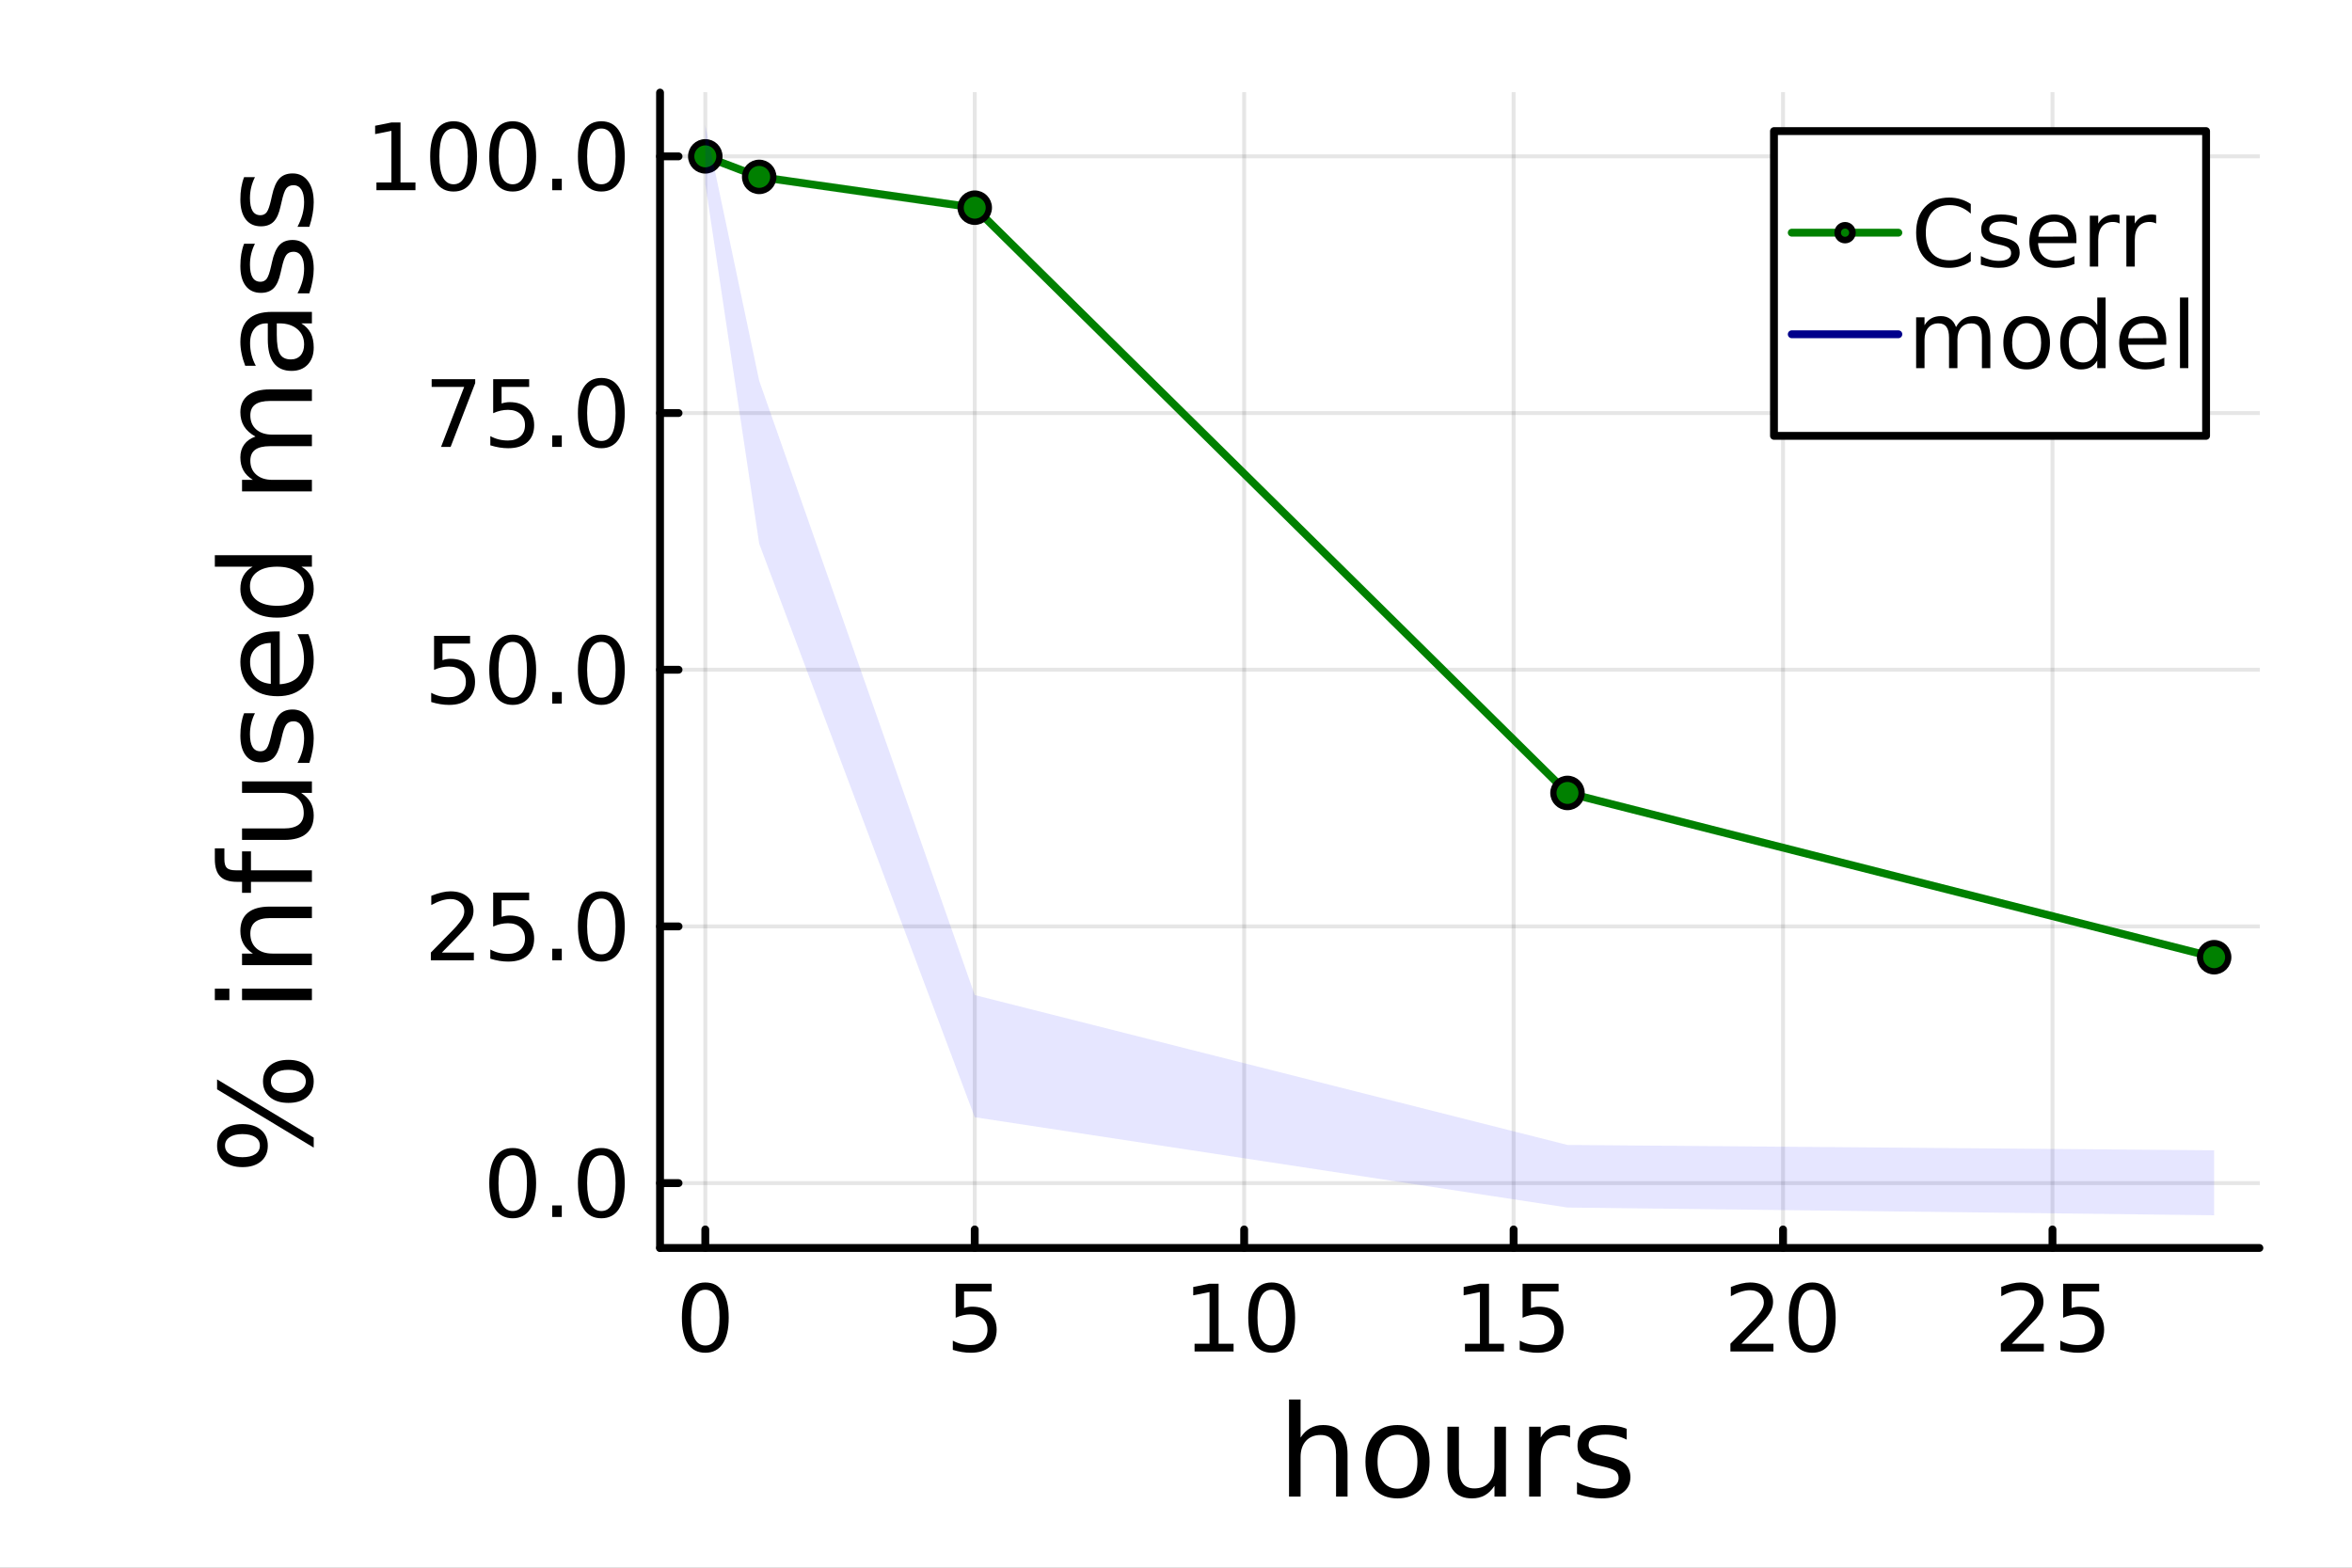 <?xml version="1.0" encoding="utf-8"?>
<svg xmlns="http://www.w3.org/2000/svg" xmlns:xlink="http://www.w3.org/1999/xlink" width="600" height="400" viewBox="0 0 2400 1600">
<rect x="0" y="0" width="2400" height="1600" fill="#808080" stroke="none"/>
<defs>
  <clipPath id="clip960">
    <rect x="0" y="0" width="2400" height="1600"/>
  </clipPath>
</defs>
<path clip-path="url(#clip960)" d="M0 1600 L2400 1600 L2400 0 L0 0  Z" fill="#ffffff" fill-rule="evenodd" fill-opacity="1"/>
<defs>
  <clipPath id="clip961">
    <rect x="480" y="0" width="1681" height="1600"/>
  </clipPath>
</defs>
<path clip-path="url(#clip960)" d="M673.506 1273.7 L2305.51 1273.7 L2305.51 94.488 L673.506 94.488  Z" fill="#ffffff" fill-rule="evenodd" fill-opacity="1"/>
<defs>
  <clipPath id="clip962">
    <rect x="673" y="94" width="1633" height="1180"/>
  </clipPath>
</defs>
<polyline clip-path="url(#clip962)" style="stroke:#000000; stroke-linecap:round; stroke-linejoin:round; stroke-width:4; stroke-opacity:0.1; fill:none" points="719.695,1273.7 719.695,94.488 "/>
<polyline clip-path="url(#clip962)" style="stroke:#000000; stroke-linecap:round; stroke-linejoin:round; stroke-width:4; stroke-opacity:0.1; fill:none" points="994.628,1273.7 994.628,94.488 "/>
<polyline clip-path="url(#clip962)" style="stroke:#000000; stroke-linecap:round; stroke-linejoin:round; stroke-width:4; stroke-opacity:0.1; fill:none" points="1269.56,1273.7 1269.56,94.488 "/>
<polyline clip-path="url(#clip962)" style="stroke:#000000; stroke-linecap:round; stroke-linejoin:round; stroke-width:4; stroke-opacity:0.1; fill:none" points="1544.5,1273.7 1544.5,94.488 "/>
<polyline clip-path="url(#clip962)" style="stroke:#000000; stroke-linecap:round; stroke-linejoin:round; stroke-width:4; stroke-opacity:0.1; fill:none" points="1819.43,1273.7 1819.43,94.488 "/>
<polyline clip-path="url(#clip962)" style="stroke:#000000; stroke-linecap:round; stroke-linejoin:round; stroke-width:4; stroke-opacity:0.1; fill:none" points="2094.36,1273.7 2094.36,94.488 "/>
<polyline clip-path="url(#clip960)" style="stroke:#000000; stroke-linecap:round; stroke-linejoin:round; stroke-width:8; stroke-opacity:1; fill:none" points="673.506,1273.7 2305.51,1273.7 "/>
<polyline clip-path="url(#clip960)" style="stroke:#000000; stroke-linecap:round; stroke-linejoin:round; stroke-width:8; stroke-opacity:1; fill:none" points="719.695,1273.7 719.695,1254.8 "/>
<polyline clip-path="url(#clip960)" style="stroke:#000000; stroke-linecap:round; stroke-linejoin:round; stroke-width:8; stroke-opacity:1; fill:none" points="994.628,1273.7 994.628,1254.8 "/>
<polyline clip-path="url(#clip960)" style="stroke:#000000; stroke-linecap:round; stroke-linejoin:round; stroke-width:8; stroke-opacity:1; fill:none" points="1269.56,1273.7 1269.56,1254.8 "/>
<polyline clip-path="url(#clip960)" style="stroke:#000000; stroke-linecap:round; stroke-linejoin:round; stroke-width:8; stroke-opacity:1; fill:none" points="1544.5,1273.7 1544.5,1254.8 "/>
<polyline clip-path="url(#clip960)" style="stroke:#000000; stroke-linecap:round; stroke-linejoin:round; stroke-width:8; stroke-opacity:1; fill:none" points="1819.43,1273.7 1819.43,1254.8 "/>
<polyline clip-path="url(#clip960)" style="stroke:#000000; stroke-linecap:round; stroke-linejoin:round; stroke-width:8; stroke-opacity:1; fill:none" points="2094.36,1273.7 2094.36,1254.8 "/>
<path clip-path="url(#clip960)" d="M719.695 1316.33 Q712.473 1316.33 708.815 1323.46 Q705.204 1330.55 705.204 1344.81 Q705.204 1359.02 708.815 1366.15 Q712.473 1373.23 719.695 1373.23 Q726.963 1373.23 730.574 1366.15 Q734.232 1359.02 734.232 1344.81 Q734.232 1330.55 730.574 1323.46 Q726.963 1316.33 719.695 1316.33 M719.695 1308.93 Q731.315 1308.93 737.426 1318.14 Q743.584 1327.31 743.584 1344.81 Q743.584 1362.26 737.426 1371.47 Q731.315 1380.64 719.695 1380.64 Q708.075 1380.64 701.917 1371.47 Q695.806 1362.26 695.806 1344.81 Q695.806 1327.31 701.917 1318.14 Q708.075 1308.93 719.695 1308.93 Z" fill="#000000" fill-rule="nonzero" fill-opacity="1" /><path clip-path="url(#clip960)" d="M975.184 1310.18 L1011.9 1310.18 L1011.9 1318.05 L983.749 1318.05 L983.749 1334.99 Q985.786 1334.3 987.823 1333.97 Q989.86 1333.6 991.897 1333.6 Q1003.47 1333.6 1010.23 1339.94 Q1016.99 1346.29 1016.99 1357.12 Q1016.99 1368.28 1010.04 1374.48 Q1003.1 1380.64 990.462 1380.64 Q986.11 1380.64 981.573 1379.9 Q977.082 1379.16 972.267 1377.68 L972.267 1368.28 Q976.434 1370.55 980.878 1371.66 Q985.323 1372.77 990.277 1372.77 Q998.286 1372.77 1002.96 1368.56 Q1007.64 1364.34 1007.64 1357.12 Q1007.64 1349.9 1002.96 1345.68 Q998.286 1341.47 990.277 1341.47 Q986.527 1341.47 982.777 1342.31 Q979.073 1343.14 975.184 1344.9 L975.184 1310.18 Z" fill="#000000" fill-rule="nonzero" fill-opacity="1" /><path clip-path="url(#clip960)" d="M1218.94 1371.43 L1234.21 1371.43 L1234.21 1318.69 L1217.59 1322.03 L1217.59 1313.51 L1234.12 1310.18 L1243.47 1310.18 L1243.47 1371.43 L1258.75 1371.43 L1258.75 1379.3 L1218.94 1379.3 L1218.94 1371.43 Z" fill="#000000" fill-rule="nonzero" fill-opacity="1" /><path clip-path="url(#clip960)" d="M1297.64 1316.33 Q1290.42 1316.33 1286.76 1323.46 Q1283.15 1330.55 1283.15 1344.81 Q1283.15 1359.02 1286.76 1366.15 Q1290.42 1373.23 1297.64 1373.23 Q1304.91 1373.23 1308.52 1366.15 Q1312.18 1359.02 1312.18 1344.81 Q1312.18 1330.55 1308.52 1323.46 Q1304.91 1316.33 1297.64 1316.33 M1297.64 1308.93 Q1309.26 1308.93 1315.37 1318.14 Q1321.53 1327.31 1321.53 1344.81 Q1321.53 1362.26 1315.37 1371.47 Q1309.26 1380.64 1297.64 1380.64 Q1286.02 1380.64 1279.86 1371.47 Q1273.75 1362.26 1273.75 1344.81 Q1273.75 1327.31 1279.86 1318.14 Q1286.02 1308.93 1297.64 1308.93 Z" fill="#000000" fill-rule="nonzero" fill-opacity="1" /><path clip-path="url(#clip960)" d="M1494.87 1371.43 L1510.14 1371.43 L1510.14 1318.69 L1493.52 1322.03 L1493.52 1313.51 L1510.05 1310.18 L1519.4 1310.18 L1519.4 1371.43 L1534.68 1371.43 L1534.68 1379.3 L1494.87 1379.3 L1494.87 1371.43 Z" fill="#000000" fill-rule="nonzero" fill-opacity="1" /><path clip-path="url(#clip960)" d="M1553.66 1310.18 L1590.37 1310.18 L1590.37 1318.05 L1562.23 1318.05 L1562.23 1334.99 Q1564.26 1334.3 1566.3 1333.97 Q1568.34 1333.6 1570.38 1333.6 Q1581.95 1333.6 1588.71 1339.94 Q1595.47 1346.29 1595.47 1357.12 Q1595.47 1368.28 1588.52 1374.48 Q1581.58 1380.64 1568.94 1380.64 Q1564.59 1380.64 1560.05 1379.9 Q1555.56 1379.16 1550.75 1377.68 L1550.75 1368.28 Q1554.91 1370.55 1559.36 1371.66 Q1563.8 1372.77 1568.75 1372.77 Q1576.76 1372.77 1581.44 1368.56 Q1586.12 1364.34 1586.12 1357.12 Q1586.12 1349.9 1581.44 1345.68 Q1576.76 1341.47 1568.75 1341.47 Q1565 1341.47 1561.25 1342.31 Q1557.55 1343.14 1553.66 1344.9 L1553.66 1310.18 Z" fill="#000000" fill-rule="nonzero" fill-opacity="1" /><path clip-path="url(#clip960)" d="M1776.98 1371.43 L1809.61 1371.43 L1809.61 1379.3 L1765.73 1379.3 L1765.73 1371.43 Q1771.05 1365.92 1780.22 1356.66 Q1789.43 1347.35 1791.79 1344.67 Q1796.28 1339.62 1798.04 1336.15 Q1799.85 1332.63 1799.85 1329.25 Q1799.85 1323.74 1795.96 1320.27 Q1792.11 1316.8 1785.91 1316.8 Q1781.51 1316.8 1776.61 1318.32 Q1771.74 1319.85 1766.19 1322.95 L1766.19 1313.51 Q1771.84 1311.24 1776.74 1310.08 Q1781.65 1308.93 1785.73 1308.93 Q1796.47 1308.93 1802.86 1314.3 Q1809.24 1319.67 1809.24 1328.65 Q1809.24 1332.91 1807.62 1336.75 Q1806.05 1340.55 1801.84 1345.73 Q1800.68 1347.07 1794.48 1353.51 Q1788.27 1359.9 1776.98 1371.43 Z" fill="#000000" fill-rule="nonzero" fill-opacity="1" /><path clip-path="url(#clip960)" d="M1849.24 1316.33 Q1842.02 1316.33 1838.36 1323.46 Q1834.75 1330.55 1834.75 1344.81 Q1834.75 1359.02 1838.36 1366.15 Q1842.02 1373.23 1849.24 1373.23 Q1856.51 1373.23 1860.12 1366.15 Q1863.78 1359.02 1863.78 1344.81 Q1863.78 1330.55 1860.12 1323.46 Q1856.51 1316.33 1849.24 1316.33 M1849.24 1308.93 Q1860.86 1308.93 1866.98 1318.14 Q1873.13 1327.31 1873.13 1344.81 Q1873.13 1362.26 1866.98 1371.47 Q1860.86 1380.64 1849.24 1380.64 Q1837.62 1380.64 1831.47 1371.47 Q1825.36 1362.26 1825.36 1344.81 Q1825.36 1327.31 1831.47 1318.14 Q1837.62 1308.93 1849.24 1308.93 Z" fill="#000000" fill-rule="nonzero" fill-opacity="1" /><path clip-path="url(#clip960)" d="M2052.9 1371.43 L2085.54 1371.43 L2085.54 1379.3 L2041.65 1379.3 L2041.65 1371.43 Q2046.98 1365.92 2056.15 1356.66 Q2065.36 1347.35 2067.72 1344.67 Q2072.21 1339.62 2073.97 1336.15 Q2075.77 1332.63 2075.77 1329.25 Q2075.77 1323.74 2071.89 1320.27 Q2068.04 1316.8 2061.84 1316.8 Q2057.44 1316.8 2052.53 1318.32 Q2047.67 1319.85 2042.12 1322.95 L2042.12 1313.51 Q2047.77 1311.24 2052.67 1310.08 Q2057.58 1308.93 2061.65 1308.93 Q2072.4 1308.93 2078.78 1314.3 Q2085.17 1319.67 2085.17 1328.65 Q2085.17 1332.91 2083.55 1336.75 Q2081.98 1340.55 2077.77 1345.73 Q2076.61 1347.07 2070.4 1353.51 Q2064.2 1359.9 2052.9 1371.43 Z" fill="#000000" fill-rule="nonzero" fill-opacity="1" /><path clip-path="url(#clip960)" d="M2105.27 1310.18 L2141.98 1310.18 L2141.98 1318.05 L2113.83 1318.05 L2113.83 1334.99 Q2115.87 1334.3 2117.9 1333.97 Q2119.94 1333.6 2121.98 1333.6 Q2133.55 1333.6 2140.31 1339.94 Q2147.07 1346.29 2147.07 1357.12 Q2147.07 1368.28 2140.13 1374.48 Q2133.18 1380.64 2120.54 1380.64 Q2116.19 1380.64 2111.65 1379.9 Q2107.16 1379.16 2102.35 1377.68 L2102.35 1368.28 Q2106.52 1370.55 2110.96 1371.66 Q2115.4 1372.77 2120.36 1372.77 Q2128.37 1372.77 2133.04 1368.56 Q2137.72 1364.34 2137.72 1357.12 Q2137.72 1349.9 2133.04 1345.68 Q2128.37 1341.47 2120.36 1341.47 Q2116.61 1341.47 2112.86 1342.31 Q2109.15 1343.14 2105.27 1344.9 L2105.27 1310.18 Z" fill="#000000" fill-rule="nonzero" fill-opacity="1" /><path clip-path="url(#clip960)" d="M1375.05 1484.39 L1375.05 1527.42 L1363.34 1527.42 L1363.34 1484.77 Q1363.34 1474.65 1359.39 1469.62 Q1355.45 1464.59 1347.55 1464.59 Q1338.07 1464.59 1332.59 1470.64 Q1327.12 1476.69 1327.12 1487.13 L1327.12 1527.42 L1315.34 1527.42 L1315.34 1428.37 L1327.12 1428.37 L1327.12 1467.2 Q1331.32 1460.77 1336.99 1457.59 Q1342.72 1454.41 1350.16 1454.41 Q1362.45 1454.41 1368.75 1462.05 Q1375.05 1469.62 1375.05 1484.39 Z" fill="#000000" fill-rule="nonzero" fill-opacity="1" /><path clip-path="url(#clip960)" d="M1426.04 1464.34 Q1416.62 1464.34 1411.15 1471.72 Q1405.67 1479.04 1405.67 1491.84 Q1405.67 1504.63 1411.08 1512.02 Q1416.56 1519.34 1426.04 1519.34 Q1435.4 1519.34 1440.87 1511.96 Q1446.35 1504.57 1446.35 1491.84 Q1446.35 1479.17 1440.87 1471.79 Q1435.4 1464.34 1426.04 1464.34 M1426.04 1454.41 Q1441.32 1454.41 1450.04 1464.34 Q1458.76 1474.27 1458.76 1491.84 Q1458.76 1509.35 1450.04 1519.34 Q1441.32 1529.27 1426.04 1529.27 Q1410.7 1529.27 1401.98 1519.34 Q1393.32 1509.35 1393.32 1491.84 Q1393.32 1474.27 1401.98 1464.34 Q1410.7 1454.41 1426.04 1454.41 Z" fill="#000000" fill-rule="nonzero" fill-opacity="1" /><path clip-path="url(#clip960)" d="M1476.97 1499.29 L1476.97 1456.13 L1488.68 1456.13 L1488.68 1498.84 Q1488.68 1508.96 1492.63 1514.06 Q1496.57 1519.08 1504.47 1519.08 Q1513.95 1519.08 1519.43 1513.04 Q1524.97 1506.99 1524.97 1496.55 L1524.97 1456.13 L1536.68 1456.13 L1536.68 1527.42 L1524.97 1527.42 L1524.97 1516.47 Q1520.7 1522.97 1515.04 1526.15 Q1509.43 1529.27 1501.99 1529.27 Q1489.7 1529.27 1483.33 1521.63 Q1476.97 1513.99 1476.97 1499.29 M1506.44 1454.41 L1506.44 1454.41 Z" fill="#000000" fill-rule="nonzero" fill-opacity="1" /><path clip-path="url(#clip960)" d="M1602.12 1467.08 Q1600.14 1465.93 1597.79 1465.42 Q1595.5 1464.85 1592.7 1464.85 Q1582.77 1464.85 1577.42 1471.34 Q1572.14 1477.77 1572.14 1489.87 L1572.14 1527.42 L1560.36 1527.42 L1560.36 1456.13 L1572.14 1456.13 L1572.14 1467.2 Q1575.83 1460.71 1581.75 1457.59 Q1587.67 1454.41 1596.13 1454.41 Q1597.34 1454.41 1598.81 1454.6 Q1600.27 1454.73 1602.05 1455.05 L1602.12 1467.08 Z" fill="#000000" fill-rule="nonzero" fill-opacity="1" /><path clip-path="url(#clip960)" d="M1659.86 1458.23 L1659.86 1469.3 Q1654.89 1466.76 1649.54 1465.49 Q1644.2 1464.21 1638.47 1464.21 Q1629.75 1464.21 1625.35 1466.89 Q1621.02 1469.56 1621.02 1474.91 Q1621.02 1478.98 1624.14 1481.34 Q1627.26 1483.63 1636.68 1485.73 L1640.69 1486.62 Q1653.17 1489.29 1658.39 1494.19 Q1663.67 1499.03 1663.67 1507.75 Q1663.67 1517.68 1655.78 1523.48 Q1647.95 1529.27 1634.2 1529.27 Q1628.47 1529.27 1622.23 1528.12 Q1616.06 1527.04 1609.18 1524.81 L1609.18 1512.72 Q1615.68 1516.09 1621.98 1517.81 Q1628.28 1519.47 1634.46 1519.47 Q1642.73 1519.47 1647.19 1516.67 Q1651.64 1513.8 1651.64 1508.64 Q1651.64 1503.87 1648.4 1501.32 Q1645.21 1498.78 1634.33 1496.42 L1630.25 1495.47 Q1619.37 1493.18 1614.53 1488.47 Q1609.69 1483.69 1609.69 1475.42 Q1609.69 1465.36 1616.82 1459.88 Q1623.95 1454.41 1637.07 1454.41 Q1643.56 1454.41 1649.29 1455.36 Q1655.02 1456.32 1659.86 1458.23 Z" fill="#000000" fill-rule="nonzero" fill-opacity="1" /><polyline clip-path="url(#clip962)" style="stroke:#000000; stroke-linecap:round; stroke-linejoin:round; stroke-width:4; stroke-opacity:0.1; fill:none" points="673.506,1207.49 2305.51,1207.49 "/>
<polyline clip-path="url(#clip962)" style="stroke:#000000; stroke-linecap:round; stroke-linejoin:round; stroke-width:4; stroke-opacity:0.1; fill:none" points="673.506,945.51 2305.51,945.51 "/>
<polyline clip-path="url(#clip962)" style="stroke:#000000; stroke-linecap:round; stroke-linejoin:round; stroke-width:4; stroke-opacity:0.1; fill:none" points="673.506,683.533 2305.51,683.533 "/>
<polyline clip-path="url(#clip962)" style="stroke:#000000; stroke-linecap:round; stroke-linejoin:round; stroke-width:4; stroke-opacity:0.1; fill:none" points="673.506,421.555 2305.51,421.555 "/>
<polyline clip-path="url(#clip962)" style="stroke:#000000; stroke-linecap:round; stroke-linejoin:round; stroke-width:4; stroke-opacity:0.1; fill:none" points="673.506,159.578 2305.51,159.578 "/>
<polyline clip-path="url(#clip960)" style="stroke:#000000; stroke-linecap:round; stroke-linejoin:round; stroke-width:8; stroke-opacity:1; fill:none" points="673.506,1273.7 673.506,94.488 "/>
<polyline clip-path="url(#clip960)" style="stroke:#000000; stroke-linecap:round; stroke-linejoin:round; stroke-width:8; stroke-opacity:1; fill:none" points="673.506,1207.49 692.404,1207.49 "/>
<polyline clip-path="url(#clip960)" style="stroke:#000000; stroke-linecap:round; stroke-linejoin:round; stroke-width:8; stroke-opacity:1; fill:none" points="673.506,945.51 692.404,945.51 "/>
<polyline clip-path="url(#clip960)" style="stroke:#000000; stroke-linecap:round; stroke-linejoin:round; stroke-width:8; stroke-opacity:1; fill:none" points="673.506,683.533 692.404,683.533 "/>
<polyline clip-path="url(#clip960)" style="stroke:#000000; stroke-linecap:round; stroke-linejoin:round; stroke-width:8; stroke-opacity:1; fill:none" points="673.506,421.555 692.404,421.555 "/>
<polyline clip-path="url(#clip960)" style="stroke:#000000; stroke-linecap:round; stroke-linejoin:round; stroke-width:8; stroke-opacity:1; fill:none" points="673.506,159.578 692.404,159.578 "/>
<path clip-path="url(#clip960)" d="M523.155 1179.09 Q515.933 1179.09 512.275 1186.21 Q508.664 1193.3 508.664 1207.56 Q508.664 1221.77 512.275 1228.9 Q515.933 1235.98 523.155 1235.98 Q530.423 1235.98 534.034 1228.9 Q537.692 1221.77 537.692 1207.56 Q537.692 1193.3 534.034 1186.21 Q530.423 1179.09 523.155 1179.09 M523.155 1171.68 Q534.775 1171.68 540.886 1180.89 Q547.043 1190.06 547.043 1207.56 Q547.043 1225.01 540.886 1234.22 Q534.775 1243.39 523.155 1243.39 Q511.534 1243.39 505.377 1234.22 Q499.266 1225.01 499.266 1207.56 Q499.266 1190.06 505.377 1180.89 Q511.534 1171.68 523.155 1171.68 Z" fill="#000000" fill-rule="nonzero" fill-opacity="1" /><path clip-path="url(#clip960)" d="M563.479 1230.29 L573.247 1230.29 L573.247 1242.05 L563.479 1242.05 L563.479 1230.29 Z" fill="#000000" fill-rule="nonzero" fill-opacity="1" /><path clip-path="url(#clip960)" d="M613.617 1179.09 Q606.395 1179.09 602.738 1186.21 Q599.127 1193.3 599.127 1207.56 Q599.127 1221.77 602.738 1228.9 Q606.395 1235.98 613.617 1235.98 Q620.886 1235.98 624.497 1228.9 Q628.154 1221.77 628.154 1207.56 Q628.154 1193.3 624.497 1186.21 Q620.886 1179.09 613.617 1179.09 M613.617 1171.68 Q625.238 1171.68 631.349 1180.89 Q637.506 1190.06 637.506 1207.56 Q637.506 1225.01 631.349 1234.22 Q625.238 1243.39 613.617 1243.39 Q601.997 1243.39 595.84 1234.22 Q589.728 1225.01 589.728 1207.56 Q589.728 1190.06 595.84 1180.89 Q601.997 1171.68 613.617 1171.68 Z" fill="#000000" fill-rule="nonzero" fill-opacity="1" /><path clip-path="url(#clip960)" d="M450.887 972.2 L483.525 972.2 L483.525 980.07 L439.637 980.07 L439.637 972.2 Q444.961 966.691 454.127 957.432 Q463.34 948.126 465.701 945.441 Q470.192 940.395 471.951 936.922 Q473.757 933.404 473.757 930.024 Q473.757 924.515 469.868 921.043 Q466.025 917.571 459.822 917.571 Q455.424 917.571 450.516 919.098 Q445.655 920.626 440.1 923.728 L440.1 914.284 Q445.748 912.015 450.655 910.858 Q455.562 909.7 459.637 909.7 Q470.377 909.7 476.766 915.071 Q483.155 920.441 483.155 929.422 Q483.155 933.682 481.535 937.524 Q479.961 941.32 475.748 946.506 Q474.59 947.848 468.387 954.283 Q462.183 960.672 450.887 972.2 Z" fill="#000000" fill-rule="nonzero" fill-opacity="1" /><path clip-path="url(#clip960)" d="M503.247 910.95 L539.96 910.95 L539.96 918.821 L511.812 918.821 L511.812 935.765 Q513.849 935.071 515.886 934.746 Q517.923 934.376 519.96 934.376 Q531.534 934.376 538.294 940.719 Q545.053 947.061 545.053 957.894 Q545.053 969.052 538.108 975.256 Q531.164 981.413 518.525 981.413 Q514.173 981.413 509.636 980.672 Q505.146 979.931 500.331 978.45 L500.331 969.052 Q504.497 971.32 508.942 972.431 Q513.386 973.543 518.34 973.543 Q526.349 973.543 531.025 969.33 Q535.701 965.117 535.701 957.894 Q535.701 950.672 531.025 946.459 Q526.349 942.246 518.34 942.246 Q514.59 942.246 510.84 943.08 Q507.136 943.913 503.247 945.672 L503.247 910.95 Z" fill="#000000" fill-rule="nonzero" fill-opacity="1" /><path clip-path="url(#clip960)" d="M563.479 968.311 L573.247 968.311 L573.247 980.07 L563.479 980.07 L563.479 968.311 Z" fill="#000000" fill-rule="nonzero" fill-opacity="1" /><path clip-path="url(#clip960)" d="M613.617 917.108 Q606.395 917.108 602.738 924.237 Q599.127 931.321 599.127 945.58 Q599.127 959.793 602.738 966.922 Q606.395 974.006 613.617 974.006 Q620.886 974.006 624.497 966.922 Q628.154 959.793 628.154 945.58 Q628.154 931.321 624.497 924.237 Q620.886 917.108 613.617 917.108 M613.617 909.7 Q625.238 909.7 631.349 918.913 Q637.506 928.08 637.506 945.58 Q637.506 963.033 631.349 972.246 Q625.238 981.413 613.617 981.413 Q601.997 981.413 595.84 972.246 Q589.728 963.033 589.728 945.58 Q589.728 928.08 595.84 918.913 Q601.997 909.7 613.617 909.7 Z" fill="#000000" fill-rule="nonzero" fill-opacity="1" /><path clip-path="url(#clip960)" d="M442.924 648.973 L479.636 648.973 L479.636 656.843 L451.488 656.843 L451.488 673.787 Q453.525 673.093 455.562 672.769 Q457.6 672.399 459.637 672.399 Q471.211 672.399 477.97 678.741 Q484.729 685.084 484.729 695.917 Q484.729 707.074 477.785 713.278 Q470.84 719.435 458.201 719.435 Q453.85 719.435 449.313 718.695 Q444.822 717.954 440.007 716.472 L440.007 707.074 Q444.174 709.343 448.618 710.454 Q453.063 711.565 458.016 711.565 Q466.025 711.565 470.701 707.352 Q475.377 703.139 475.377 695.917 Q475.377 688.695 470.701 684.482 Q466.025 680.269 458.016 680.269 Q454.266 680.269 450.516 681.102 Q446.813 681.936 442.924 683.695 L442.924 648.973 Z" fill="#000000" fill-rule="nonzero" fill-opacity="1" /><path clip-path="url(#clip960)" d="M523.155 655.13 Q515.933 655.13 512.275 662.26 Q508.664 669.343 508.664 683.602 Q508.664 697.815 512.275 704.945 Q515.933 712.028 523.155 712.028 Q530.423 712.028 534.034 704.945 Q537.692 697.815 537.692 683.602 Q537.692 669.343 534.034 662.26 Q530.423 655.13 523.155 655.13 M523.155 647.723 Q534.775 647.723 540.886 656.936 Q547.043 666.102 547.043 683.602 Q547.043 701.056 540.886 710.269 Q534.775 719.435 523.155 719.435 Q511.534 719.435 505.377 710.269 Q499.266 701.056 499.266 683.602 Q499.266 666.102 505.377 656.936 Q511.534 647.723 523.155 647.723 Z" fill="#000000" fill-rule="nonzero" fill-opacity="1" /><path clip-path="url(#clip960)" d="M563.479 706.334 L573.247 706.334 L573.247 718.093 L563.479 718.093 L563.479 706.334 Z" fill="#000000" fill-rule="nonzero" fill-opacity="1" /><path clip-path="url(#clip960)" d="M613.617 655.13 Q606.395 655.13 602.738 662.26 Q599.127 669.343 599.127 683.602 Q599.127 697.815 602.738 704.945 Q606.395 712.028 613.617 712.028 Q620.886 712.028 624.497 704.945 Q628.154 697.815 628.154 683.602 Q628.154 669.343 624.497 662.26 Q620.886 655.13 613.617 655.13 M613.617 647.723 Q625.238 647.723 631.349 656.936 Q637.506 666.102 637.506 683.602 Q637.506 701.056 631.349 710.269 Q625.238 719.435 613.617 719.435 Q601.997 719.435 595.84 710.269 Q589.728 701.056 589.728 683.602 Q589.728 666.102 595.84 656.936 Q601.997 647.723 613.617 647.723 Z" fill="#000000" fill-rule="nonzero" fill-opacity="1" /><path clip-path="url(#clip960)" d="M440.47 386.995 L484.914 386.995 L484.914 390.977 L459.822 456.115 L450.053 456.115 L473.664 394.866 L440.47 394.866 L440.47 386.995 Z" fill="#000000" fill-rule="nonzero" fill-opacity="1" /><path clip-path="url(#clip960)" d="M503.247 386.995 L539.96 386.995 L539.96 394.866 L511.812 394.866 L511.812 411.81 Q513.849 411.116 515.886 410.791 Q517.923 410.421 519.96 410.421 Q531.534 410.421 538.294 416.764 Q545.053 423.106 545.053 433.94 Q545.053 445.097 538.108 451.301 Q531.164 457.458 518.525 457.458 Q514.173 457.458 509.636 456.717 Q505.146 455.976 500.331 454.495 L500.331 445.097 Q504.497 447.365 508.942 448.476 Q513.386 449.588 518.34 449.588 Q526.349 449.588 531.025 445.375 Q535.701 441.162 535.701 433.94 Q535.701 426.717 531.025 422.504 Q526.349 418.291 518.34 418.291 Q514.59 418.291 510.84 419.125 Q507.136 419.958 503.247 421.717 L503.247 386.995 Z" fill="#000000" fill-rule="nonzero" fill-opacity="1" /><path clip-path="url(#clip960)" d="M563.479 444.356 L573.247 444.356 L573.247 456.115 L563.479 456.115 L563.479 444.356 Z" fill="#000000" fill-rule="nonzero" fill-opacity="1" /><path clip-path="url(#clip960)" d="M613.617 393.153 Q606.395 393.153 602.738 400.282 Q599.127 407.366 599.127 421.625 Q599.127 435.838 602.738 442.967 Q606.395 450.051 613.617 450.051 Q620.886 450.051 624.497 442.967 Q628.154 435.838 628.154 421.625 Q628.154 407.366 624.497 400.282 Q620.886 393.153 613.617 393.153 M613.617 385.745 Q625.238 385.745 631.349 394.958 Q637.506 404.125 637.506 421.625 Q637.506 439.078 631.349 448.291 Q625.238 457.458 613.617 457.458 Q601.997 457.458 595.84 448.291 Q589.728 439.078 589.728 421.625 Q589.728 404.125 595.84 394.958 Q601.997 385.745 613.617 385.745 Z" fill="#000000" fill-rule="nonzero" fill-opacity="1" /><path clip-path="url(#clip960)" d="M384.128 186.268 L399.405 186.268 L399.405 133.536 L382.785 136.87 L382.785 128.351 L399.313 125.018 L408.665 125.018 L408.665 186.268 L423.942 186.268 L423.942 194.138 L384.128 194.138 L384.128 186.268 Z" fill="#000000" fill-rule="nonzero" fill-opacity="1" /><path clip-path="url(#clip960)" d="M462.831 131.175 Q455.609 131.175 451.951 138.305 Q448.34 145.388 448.34 159.647 Q448.34 173.86 451.951 180.99 Q455.609 188.073 462.831 188.073 Q470.099 188.073 473.711 180.99 Q477.368 173.86 477.368 159.647 Q477.368 145.388 473.711 138.305 Q470.099 131.175 462.831 131.175 M462.831 123.768 Q474.451 123.768 480.562 132.981 Q486.72 142.147 486.72 159.647 Q486.72 177.101 480.562 186.314 Q474.451 195.48 462.831 195.48 Q451.211 195.48 445.053 186.314 Q438.942 177.101 438.942 159.647 Q438.942 142.147 445.053 132.981 Q451.211 123.768 462.831 123.768 Z" fill="#000000" fill-rule="nonzero" fill-opacity="1" /><path clip-path="url(#clip960)" d="M523.155 131.175 Q515.933 131.175 512.275 138.305 Q508.664 145.388 508.664 159.647 Q508.664 173.86 512.275 180.99 Q515.933 188.073 523.155 188.073 Q530.423 188.073 534.034 180.99 Q537.692 173.86 537.692 159.647 Q537.692 145.388 534.034 138.305 Q530.423 131.175 523.155 131.175 M523.155 123.768 Q534.775 123.768 540.886 132.981 Q547.043 142.147 547.043 159.647 Q547.043 177.101 540.886 186.314 Q534.775 195.48 523.155 195.48 Q511.534 195.48 505.377 186.314 Q499.266 177.101 499.266 159.647 Q499.266 142.147 505.377 132.981 Q511.534 123.768 523.155 123.768 Z" fill="#000000" fill-rule="nonzero" fill-opacity="1" /><path clip-path="url(#clip960)" d="M563.479 182.379 L573.247 182.379 L573.247 194.138 L563.479 194.138 L563.479 182.379 Z" fill="#000000" fill-rule="nonzero" fill-opacity="1" /><path clip-path="url(#clip960)" d="M613.617 131.175 Q606.395 131.175 602.738 138.305 Q599.127 145.388 599.127 159.647 Q599.127 173.86 602.738 180.99 Q606.395 188.073 613.617 188.073 Q620.886 188.073 624.497 180.99 Q628.154 173.86 628.154 159.647 Q628.154 145.388 624.497 138.305 Q620.886 131.175 613.617 131.175 M613.617 123.768 Q625.238 123.768 631.349 132.981 Q637.506 142.147 637.506 159.647 Q637.506 177.101 631.349 186.314 Q625.238 195.48 613.617 195.48 Q601.997 195.48 595.84 186.314 Q589.728 177.101 589.728 159.647 Q589.728 142.147 595.84 132.981 Q601.997 123.768 613.617 123.768 Z" fill="#000000" fill-rule="nonzero" fill-opacity="1" /><path clip-path="url(#clip960)" d="M276.45 1103.59 Q276.45 1109.13 281.161 1112.31 Q285.872 1115.43 294.274 1115.43 Q302.55 1115.43 307.324 1112.31 Q312.035 1109.13 312.035 1103.59 Q312.035 1098.18 307.324 1095.06 Q302.55 1091.88 294.274 1091.88 Q285.935 1091.88 281.225 1095.06 Q276.45 1098.18 276.45 1103.59 M268.366 1103.59 Q268.366 1093.53 275.368 1087.61 Q282.371 1081.69 294.274 1081.69 Q306.178 1081.69 313.181 1087.68 Q320.119 1093.6 320.119 1103.59 Q320.119 1113.78 313.181 1119.7 Q306.178 1125.62 294.274 1125.62 Q282.307 1125.62 275.368 1119.7 Q268.366 1113.71 268.366 1103.59 M229.599 1169.29 Q229.599 1174.76 234.373 1177.94 Q239.084 1181.06 247.359 1181.06 Q255.762 1181.06 260.472 1177.94 Q265.183 1174.82 265.183 1169.29 Q265.183 1163.75 260.472 1160.63 Q255.762 1157.45 247.359 1157.45 Q239.147 1157.45 234.373 1160.63 Q229.599 1163.81 229.599 1169.29 M221.514 1111.8 L221.514 1101.62 L320.119 1161.07 L320.119 1171.26 L221.514 1111.8 M221.514 1169.29 Q221.514 1159.23 228.517 1153.24 Q235.455 1147.26 247.359 1147.26 Q259.39 1147.26 266.329 1153.24 Q273.268 1159.16 273.268 1169.29 Q273.268 1179.41 266.329 1185.33 Q259.327 1191.18 247.359 1191.18 Q235.519 1191.18 228.517 1185.26 Q221.514 1179.34 221.514 1169.29 Z" fill="#000000" fill-rule="nonzero" fill-opacity="1" /><path clip-path="url(#clip960)" d="M246.977 1020.77 L246.977 1009.06 L318.273 1009.06 L318.273 1020.77 L246.977 1020.77 M219.223 1020.77 L219.223 1009.06 L234.055 1009.06 L234.055 1020.77 L219.223 1020.77 Z" fill="#000000" fill-rule="nonzero" fill-opacity="1" /><path clip-path="url(#clip960)" d="M275.241 925.289 L318.273 925.289 L318.273 937.001 L275.623 937.001 Q265.501 937.001 260.472 940.948 Q255.444 944.895 255.444 952.788 Q255.444 962.273 261.491 967.748 Q267.538 973.222 277.978 973.222 L318.273 973.222 L318.273 984.999 L246.977 984.999 L246.977 973.222 L258.054 973.222 Q251.624 969.021 248.441 963.356 Q245.258 957.626 245.258 950.179 Q245.258 937.893 252.897 931.591 Q260.472 925.289 275.241 925.289 Z" fill="#000000" fill-rule="nonzero" fill-opacity="1" /><path clip-path="url(#clip960)" d="M219.223 865.833 L228.962 865.833 L228.962 877.037 Q228.962 883.339 231.509 885.821 Q234.055 888.24 240.675 888.24 L246.977 888.24 L246.977 868.952 L256.08 868.952 L256.08 888.24 L318.273 888.24 L318.273 900.017 L256.08 900.017 L256.08 911.22 L246.977 911.22 L246.977 900.017 L242.012 900.017 Q230.108 900.017 224.697 894.479 Q219.223 888.94 219.223 876.909 L219.223 865.833 Z" fill="#000000" fill-rule="nonzero" fill-opacity="1" /><path clip-path="url(#clip960)" d="M290.137 857.239 L246.977 857.239 L246.977 845.526 L289.691 845.526 Q299.813 845.526 304.905 841.58 Q309.934 837.633 309.934 829.739 Q309.934 820.254 303.887 814.78 Q297.839 809.242 287.399 809.242 L246.977 809.242 L246.977 797.529 L318.273 797.529 L318.273 809.242 L307.324 809.242 Q313.817 813.507 317 819.172 Q320.119 824.774 320.119 832.222 Q320.119 844.508 312.48 850.873 Q304.841 857.239 290.137 857.239 M245.258 827.766 L245.258 827.766 Z" fill="#000000" fill-rule="nonzero" fill-opacity="1" /><path clip-path="url(#clip960)" d="M249.078 727.952 L260.154 727.952 Q257.608 732.917 256.335 738.264 Q255.062 743.611 255.062 749.34 Q255.062 758.061 257.735 762.454 Q260.409 766.782 265.756 766.782 Q269.83 766.782 272.185 763.663 Q274.477 760.544 276.578 751.123 L277.469 747.112 Q280.143 734.636 285.044 729.416 Q289.882 724.132 298.603 724.132 Q308.534 724.132 314.326 732.026 Q320.119 739.856 320.119 753.605 Q320.119 759.335 318.973 765.573 Q317.891 771.748 315.663 778.623 L303.568 778.623 Q306.942 772.13 308.661 765.828 Q310.316 759.526 310.316 753.351 Q310.316 745.075 307.515 740.619 Q304.65 736.163 299.494 736.163 Q294.72 736.163 292.174 739.41 Q289.627 742.593 287.272 753.478 L286.317 757.552 Q284.026 768.438 279.315 773.276 Q274.541 778.113 266.265 778.113 Q256.207 778.113 250.733 770.984 Q245.258 763.854 245.258 750.741 Q245.258 744.248 246.213 738.519 Q247.168 732.79 249.078 727.952 Z" fill="#000000" fill-rule="nonzero" fill-opacity="1" /><path clip-path="url(#clip960)" d="M279.697 644.497 L285.426 644.497 L285.426 698.351 Q297.521 697.587 303.887 691.094 Q310.189 684.538 310.189 672.888 Q310.189 666.141 308.534 659.839 Q306.878 653.473 303.568 647.235 L314.645 647.235 Q317.318 653.537 318.719 660.157 Q320.119 666.777 320.119 673.589 Q320.119 690.649 310.189 700.643 Q300.258 710.573 283.325 710.573 Q265.82 710.573 255.571 701.152 Q245.258 691.667 245.258 675.626 Q245.258 661.239 254.552 652.9 Q263.783 644.497 279.697 644.497 M276.259 656.21 Q266.647 656.337 260.918 661.621 Q255.189 666.841 255.189 675.498 Q255.189 685.301 260.727 691.222 Q266.265 697.078 276.323 697.969 L276.259 656.21 Z" fill="#000000" fill-rule="nonzero" fill-opacity="1" /><path clip-path="url(#clip960)" d="M257.799 578.358 L219.223 578.358 L219.223 566.645 L318.273 566.645 L318.273 578.358 L307.579 578.358 Q313.944 582.05 317.064 587.715 Q320.119 593.317 320.119 601.21 Q320.119 614.133 309.807 622.281 Q299.494 630.365 282.689 630.365 Q265.883 630.365 255.571 622.281 Q245.258 614.133 245.258 601.21 Q245.258 593.317 248.378 587.715 Q251.433 582.05 257.799 578.358 M282.689 618.271 Q295.611 618.271 302.995 612.987 Q310.316 607.64 310.316 598.346 Q310.316 589.052 302.995 583.705 Q295.611 578.358 282.689 578.358 Q269.766 578.358 262.446 583.705 Q255.062 589.052 255.062 598.346 Q255.062 607.64 262.446 612.987 Q269.766 618.271 282.689 618.271 Z" fill="#000000" fill-rule="nonzero" fill-opacity="1" /><path clip-path="url(#clip960)" d="M260.663 445.569 Q252.77 441.177 249.014 435.066 Q245.258 428.954 245.258 420.679 Q245.258 409.539 253.088 403.492 Q260.854 397.444 275.241 397.444 L318.273 397.444 L318.273 409.221 L275.623 409.221 Q265.374 409.221 260.409 412.849 Q255.444 416.478 255.444 423.926 Q255.444 433.028 261.491 438.312 Q267.538 443.596 277.978 443.596 L318.273 443.596 L318.273 455.372 L275.623 455.372 Q265.31 455.372 260.409 459.001 Q255.444 462.629 255.444 470.204 Q255.444 479.18 261.555 484.463 Q267.602 489.747 277.978 489.747 L318.273 489.747 L318.273 501.524 L246.977 501.524 L246.977 489.747 L258.054 489.747 Q251.497 485.737 248.378 480.135 Q245.258 474.533 245.258 466.83 Q245.258 459.064 249.205 453.653 Q253.152 448.179 260.663 445.569 Z" fill="#000000" fill-rule="nonzero" fill-opacity="1" /><path clip-path="url(#clip960)" d="M282.434 341.681 Q282.434 355.876 285.681 361.351 Q288.927 366.825 296.757 366.825 Q302.995 366.825 306.688 362.751 Q310.316 358.613 310.316 351.547 Q310.316 341.808 303.441 335.951 Q296.502 330.031 285.044 330.031 L282.434 330.031 L282.434 341.681 M277.596 318.318 L318.273 318.318 L318.273 330.031 L307.451 330.031 Q313.944 334.042 317.064 340.026 Q320.119 346.009 320.119 354.667 Q320.119 365.616 314.008 372.109 Q307.833 378.538 297.521 378.538 Q285.49 378.538 279.379 370.517 Q273.268 362.433 273.268 346.455 L273.268 330.031 L272.122 330.031 Q264.037 330.031 259.645 335.379 Q255.189 340.662 255.189 350.274 Q255.189 356.385 256.653 362.178 Q258.117 367.971 261.045 373.318 L250.224 373.318 Q247.741 366.889 246.532 360.841 Q245.258 354.794 245.258 349.065 Q245.258 333.596 253.279 325.957 Q261.3 318.318 277.596 318.318 Z" fill="#000000" fill-rule="nonzero" fill-opacity="1" /><path clip-path="url(#clip960)" d="M249.078 248.741 L260.154 248.741 Q257.608 253.707 256.335 259.054 Q255.062 264.401 255.062 270.13 Q255.062 278.851 257.735 283.243 Q260.409 287.572 265.756 287.572 Q269.83 287.572 272.185 284.453 Q274.477 281.334 276.578 271.912 L277.469 267.902 Q280.143 255.425 285.044 250.205 Q289.882 244.922 298.603 244.922 Q308.534 244.922 314.326 252.815 Q320.119 260.645 320.119 274.395 Q320.119 280.124 318.973 286.363 Q317.891 292.537 315.663 299.412 L303.568 299.412 Q306.942 292.919 308.661 286.617 Q310.316 280.315 310.316 274.14 Q310.316 265.865 307.515 261.409 Q304.65 256.953 299.494 256.953 Q294.72 256.953 292.174 260.2 Q289.627 263.382 287.272 274.268 L286.317 278.342 Q284.026 289.227 279.315 294.065 Q274.541 298.903 266.265 298.903 Q256.207 298.903 250.733 291.773 Q245.258 284.644 245.258 271.531 Q245.258 265.038 246.213 259.308 Q247.168 253.579 249.078 248.741 Z" fill="#000000" fill-rule="nonzero" fill-opacity="1" /><path clip-path="url(#clip960)" d="M249.078 180.819 L260.154 180.819 Q257.608 185.784 256.335 191.132 Q255.062 196.479 255.062 202.208 Q255.062 210.929 257.735 215.321 Q260.409 219.65 265.756 219.65 Q269.83 219.65 272.185 216.531 Q274.477 213.412 276.578 203.99 L277.469 199.98 Q280.143 187.503 285.044 182.283 Q289.882 177 298.603 177 Q308.534 177 314.326 184.893 Q320.119 192.723 320.119 206.473 Q320.119 212.202 318.973 218.441 Q317.891 224.615 315.663 231.49 L303.568 231.49 Q306.942 224.997 308.661 218.695 Q310.316 212.393 310.316 206.218 Q310.316 197.943 307.515 193.487 Q304.65 189.031 299.494 189.031 Q294.72 189.031 292.174 192.277 Q289.627 195.46 287.272 206.346 L286.317 210.42 Q284.026 221.305 279.315 226.143 Q274.541 230.981 266.265 230.981 Q256.207 230.981 250.733 223.851 Q245.258 216.722 245.258 203.608 Q245.258 197.115 246.213 191.386 Q247.168 185.657 249.078 180.819 Z" fill="#000000" fill-rule="nonzero" fill-opacity="1" /><polyline clip-path="url(#clip962)" style="stroke:#008000; stroke-linecap:round; stroke-linejoin:round; stroke-width:8; stroke-opacity:1; fill:none" points="719.695,159.578 774.682,180.536 994.628,211.973 1599.48,809.282 2259.32,976.948 "/>
<circle clip-path="url(#clip962)" cx="719.695" cy="159.578" r="14.4" fill="#008000" fill-rule="evenodd" fill-opacity="1" stroke="#000000" stroke-opacity="1" stroke-width="6.4"/>
<circle clip-path="url(#clip962)" cx="774.682" cy="180.536" r="14.4" fill="#008000" fill-rule="evenodd" fill-opacity="1" stroke="#000000" stroke-opacity="1" stroke-width="6.4"/>
<circle clip-path="url(#clip962)" cx="994.628" cy="211.973" r="14.4" fill="#008000" fill-rule="evenodd" fill-opacity="1" stroke="#000000" stroke-opacity="1" stroke-width="6.4"/>
<circle clip-path="url(#clip962)" cx="1599.48" cy="809.282" r="14.4" fill="#008000" fill-rule="evenodd" fill-opacity="1" stroke="#000000" stroke-opacity="1" stroke-width="6.4"/>
<circle clip-path="url(#clip962)" cx="2259.32" cy="976.948" r="14.4" fill="#008000" fill-rule="evenodd" fill-opacity="1" stroke="#000000" stroke-opacity="1" stroke-width="6.4"/>
<path clip-path="url(#clip962)" d="M719.695 187.585 L774.682 554.888 L994.628 1140.25 L1599.48 1232.43 L2259.32 1240.32 L2259.32 1174.02 L1599.48 1168.55 L994.628 1015.57 L774.682 388.575 L719.695 127.862  Z" fill="#0000ff" fill-rule="evenodd" fill-opacity="0.1"/>
<polyline clip-path="url(#clip962)" style="stroke:#0000ff; stroke-linecap:round; stroke-linejoin:round; stroke-width:0; stroke-opacity:0.1; fill:none" points="719.695,187.585 774.682,554.888 994.628,1140.25 1599.48,1232.43 2259.32,1240.32 "/>
<path clip-path="url(#clip960)" d="M1810.18 444.835 L2251.11 444.835 L2251.11 133.795 L1810.18 133.795  Z" fill="#ffffff" fill-rule="evenodd" fill-opacity="1"/>
<polyline clip-path="url(#clip960)" style="stroke:#000000; stroke-linecap:round; stroke-linejoin:round; stroke-width:8; stroke-opacity:1; fill:none" points="1810.18,444.835 2251.11,444.835 2251.11,133.795 1810.18,133.795 1810.18,444.835 "/>
<polyline clip-path="url(#clip960)" style="stroke:#008000; stroke-linecap:round; stroke-linejoin:round; stroke-width:8; stroke-opacity:1; fill:none" points="1828.31,237.475 1937.11,237.475 "/>
<circle clip-path="url(#clip960)" cx="1882.71" cy="237.475" r="7.556" fill="#008000" fill-rule="evenodd" fill-opacity="1" stroke="#000000" stroke-opacity="1" stroke-width="6.716"/>
<path clip-path="url(#clip960)" d="M2010.99 208.239 L2010.99 218.1 Q2006.27 213.702 2000.9 211.526 Q1995.57 209.35 1989.55 209.35 Q1977.7 209.35 1971.41 216.619 Q1965.11 223.841 1965.11 237.545 Q1965.11 251.202 1971.41 258.47 Q1977.7 265.693 1989.55 265.693 Q1995.57 265.693 2000.9 263.517 Q2006.27 261.341 2010.99 256.943 L2010.99 266.711 Q2006.08 270.044 2000.57 271.711 Q1995.11 273.378 1989 273.378 Q1973.3 273.378 1964.28 263.794 Q1955.25 254.165 1955.25 237.545 Q1955.25 220.878 1964.28 211.295 Q1973.3 201.665 1989 201.665 Q1995.2 201.665 2000.66 203.332 Q2006.17 204.952 2010.99 208.239 Z" fill="#000000" fill-rule="nonzero" fill-opacity="1" /><path clip-path="url(#clip960)" d="M2058.12 221.711 L2058.12 229.767 Q2054.51 227.915 2050.62 226.989 Q2046.73 226.063 2042.56 226.063 Q2036.22 226.063 2033.03 228.008 Q2029.88 229.952 2029.88 233.841 Q2029.88 236.804 2032.15 238.517 Q2034.41 240.183 2041.27 241.711 L2044.18 242.359 Q2053.26 244.304 2057.05 247.869 Q2060.9 251.387 2060.9 257.73 Q2060.9 264.952 2055.16 269.165 Q2049.46 273.378 2039.46 273.378 Q2035.29 273.378 2030.76 272.544 Q2026.27 271.757 2021.27 270.137 L2021.27 261.341 Q2025.99 263.794 2030.57 265.044 Q2035.16 266.248 2039.65 266.248 Q2045.66 266.248 2048.91 264.211 Q2052.15 262.128 2052.15 258.378 Q2052.15 254.906 2049.78 253.054 Q2047.47 251.202 2039.55 249.489 L2036.59 248.794 Q2028.67 247.128 2025.16 243.702 Q2021.64 240.23 2021.64 234.211 Q2021.64 226.896 2026.82 222.915 Q2032.01 218.934 2041.54 218.934 Q2046.27 218.934 2050.43 219.628 Q2054.6 220.322 2058.12 221.711 Z" fill="#000000" fill-rule="nonzero" fill-opacity="1" /><path clip-path="url(#clip960)" d="M2118.81 243.98 L2118.81 248.146 L2079.65 248.146 Q2080.2 256.943 2084.92 261.572 Q2089.69 266.156 2098.16 266.156 Q2103.07 266.156 2107.65 264.952 Q2112.28 263.748 2116.82 261.341 L2116.82 269.396 Q2112.24 271.341 2107.42 272.359 Q2102.61 273.378 2097.65 273.378 Q2085.25 273.378 2077.98 266.156 Q2070.76 258.933 2070.76 246.619 Q2070.76 233.887 2077.61 226.434 Q2084.51 218.934 2096.17 218.934 Q2106.64 218.934 2112.7 225.693 Q2118.81 232.406 2118.81 243.98 M2110.29 241.48 Q2110.2 234.489 2106.36 230.322 Q2102.56 226.156 2096.27 226.156 Q2089.14 226.156 2084.83 230.183 Q2080.57 234.211 2079.92 241.526 L2110.29 241.48 Z" fill="#000000" fill-rule="nonzero" fill-opacity="1" /><path clip-path="url(#clip960)" d="M2162.84 228.146 Q2161.4 227.313 2159.69 226.943 Q2158.02 226.526 2155.99 226.526 Q2148.77 226.526 2144.88 231.248 Q2141.03 235.924 2141.03 244.72 L2141.03 272.035 L2132.47 272.035 L2132.47 220.184 L2141.03 220.184 L2141.03 228.239 Q2143.72 223.517 2148.02 221.248 Q2152.33 218.934 2158.49 218.934 Q2159.37 218.934 2160.43 219.072 Q2161.5 219.165 2162.79 219.397 L2162.84 228.146 Z" fill="#000000" fill-rule="nonzero" fill-opacity="1" /><path clip-path="url(#clip960)" d="M2200.15 228.146 Q2198.72 227.313 2197.01 226.943 Q2195.34 226.526 2193.3 226.526 Q2186.08 226.526 2182.19 231.248 Q2178.35 235.924 2178.35 244.72 L2178.35 272.035 L2169.78 272.035 L2169.78 220.184 L2178.35 220.184 L2178.35 228.239 Q2181.03 223.517 2185.34 221.248 Q2189.65 218.934 2195.8 218.934 Q2196.68 218.934 2197.75 219.072 Q2198.81 219.165 2200.11 219.397 L2200.15 228.146 Z" fill="#000000" fill-rule="nonzero" fill-opacity="1" /><polyline clip-path="url(#clip960)" style="stroke:#00008b; stroke-linecap:round; stroke-linejoin:round; stroke-width:8; stroke-opacity:1; fill:none" points="1828.31,341.155 1937.11,341.155 "/>
<path clip-path="url(#clip960)" d="M1995.94 333.817 Q1999.14 328.076 2003.58 325.345 Q2008.03 322.614 2014.04 322.614 Q2022.15 322.614 2026.54 328.308 Q2030.94 333.956 2030.94 344.419 L2030.94 375.715 L2022.38 375.715 L2022.38 344.697 Q2022.38 337.243 2019.74 333.632 Q2017.1 330.021 2011.68 330.021 Q2005.06 330.021 2001.22 334.419 Q1997.38 338.817 1997.38 346.41 L1997.38 375.715 L1988.81 375.715 L1988.81 344.697 Q1988.81 337.197 1986.17 333.632 Q1983.54 330.021 1978.03 330.021 Q1971.5 330.021 1967.66 334.465 Q1963.81 338.863 1963.81 346.41 L1963.81 375.715 L1955.25 375.715 L1955.25 323.864 L1963.81 323.864 L1963.81 331.919 Q1966.73 327.151 1970.8 324.882 Q1974.88 322.614 1980.48 322.614 Q1986.13 322.614 1990.06 325.484 Q1994.04 328.354 1995.94 333.817 Z" fill="#000000" fill-rule="nonzero" fill-opacity="1" /><path clip-path="url(#clip960)" d="M2068.03 329.836 Q2061.17 329.836 2057.19 335.206 Q2053.21 340.53 2053.21 349.836 Q2053.21 359.141 2057.15 364.511 Q2061.13 369.836 2068.03 369.836 Q2074.83 369.836 2078.81 364.465 Q2082.79 359.095 2082.79 349.836 Q2082.79 340.623 2078.81 335.252 Q2074.83 329.836 2068.03 329.836 M2068.03 322.614 Q2079.14 322.614 2085.48 329.836 Q2091.82 337.058 2091.82 349.836 Q2091.82 362.567 2085.48 369.836 Q2079.14 377.058 2068.03 377.058 Q2056.87 377.058 2050.53 369.836 Q2044.23 362.567 2044.23 349.836 Q2044.23 337.058 2050.53 329.836 Q2056.87 322.614 2068.03 322.614 Z" fill="#000000" fill-rule="nonzero" fill-opacity="1" /><path clip-path="url(#clip960)" d="M2140.06 331.734 L2140.06 303.678 L2148.58 303.678 L2148.58 375.715 L2140.06 375.715 L2140.06 367.937 Q2137.38 372.567 2133.26 374.835 Q2129.18 377.058 2123.44 377.058 Q2114.04 377.058 2108.12 369.558 Q2102.24 362.058 2102.24 349.836 Q2102.24 337.613 2108.12 330.114 Q2114.04 322.614 2123.44 322.614 Q2129.18 322.614 2133.26 324.882 Q2137.38 327.104 2140.06 331.734 M2111.03 349.836 Q2111.03 359.234 2114.88 364.604 Q2118.77 369.928 2125.53 369.928 Q2132.28 369.928 2136.17 364.604 Q2140.06 359.234 2140.06 349.836 Q2140.06 340.438 2136.17 335.113 Q2132.28 329.743 2125.53 329.743 Q2118.77 329.743 2114.88 335.113 Q2111.03 340.438 2111.03 349.836 Z" fill="#000000" fill-rule="nonzero" fill-opacity="1" /><path clip-path="url(#clip960)" d="M2210.48 347.66 L2210.48 351.826 L2171.31 351.826 Q2171.87 360.623 2176.59 365.252 Q2181.36 369.836 2189.83 369.836 Q2194.74 369.836 2199.32 368.632 Q2203.95 367.428 2208.49 365.021 L2208.49 373.076 Q2203.9 375.021 2199.09 376.039 Q2194.27 377.058 2189.32 377.058 Q2176.91 377.058 2169.65 369.836 Q2162.42 362.613 2162.42 350.299 Q2162.42 337.567 2169.27 330.114 Q2176.17 322.614 2187.84 322.614 Q2198.3 322.614 2204.37 329.373 Q2210.48 336.086 2210.48 347.66 M2201.96 345.16 Q2201.87 338.169 2198.02 334.002 Q2194.23 329.836 2187.93 329.836 Q2180.8 329.836 2176.5 333.863 Q2172.24 337.891 2171.59 345.206 L2201.96 345.16 Z" fill="#000000" fill-rule="nonzero" fill-opacity="1" /><path clip-path="url(#clip960)" d="M2224.46 303.678 L2232.98 303.678 L2232.98 375.715 L2224.46 375.715 L2224.46 303.678 Z" fill="#000000" fill-rule="nonzero" fill-opacity="1" /></svg>
